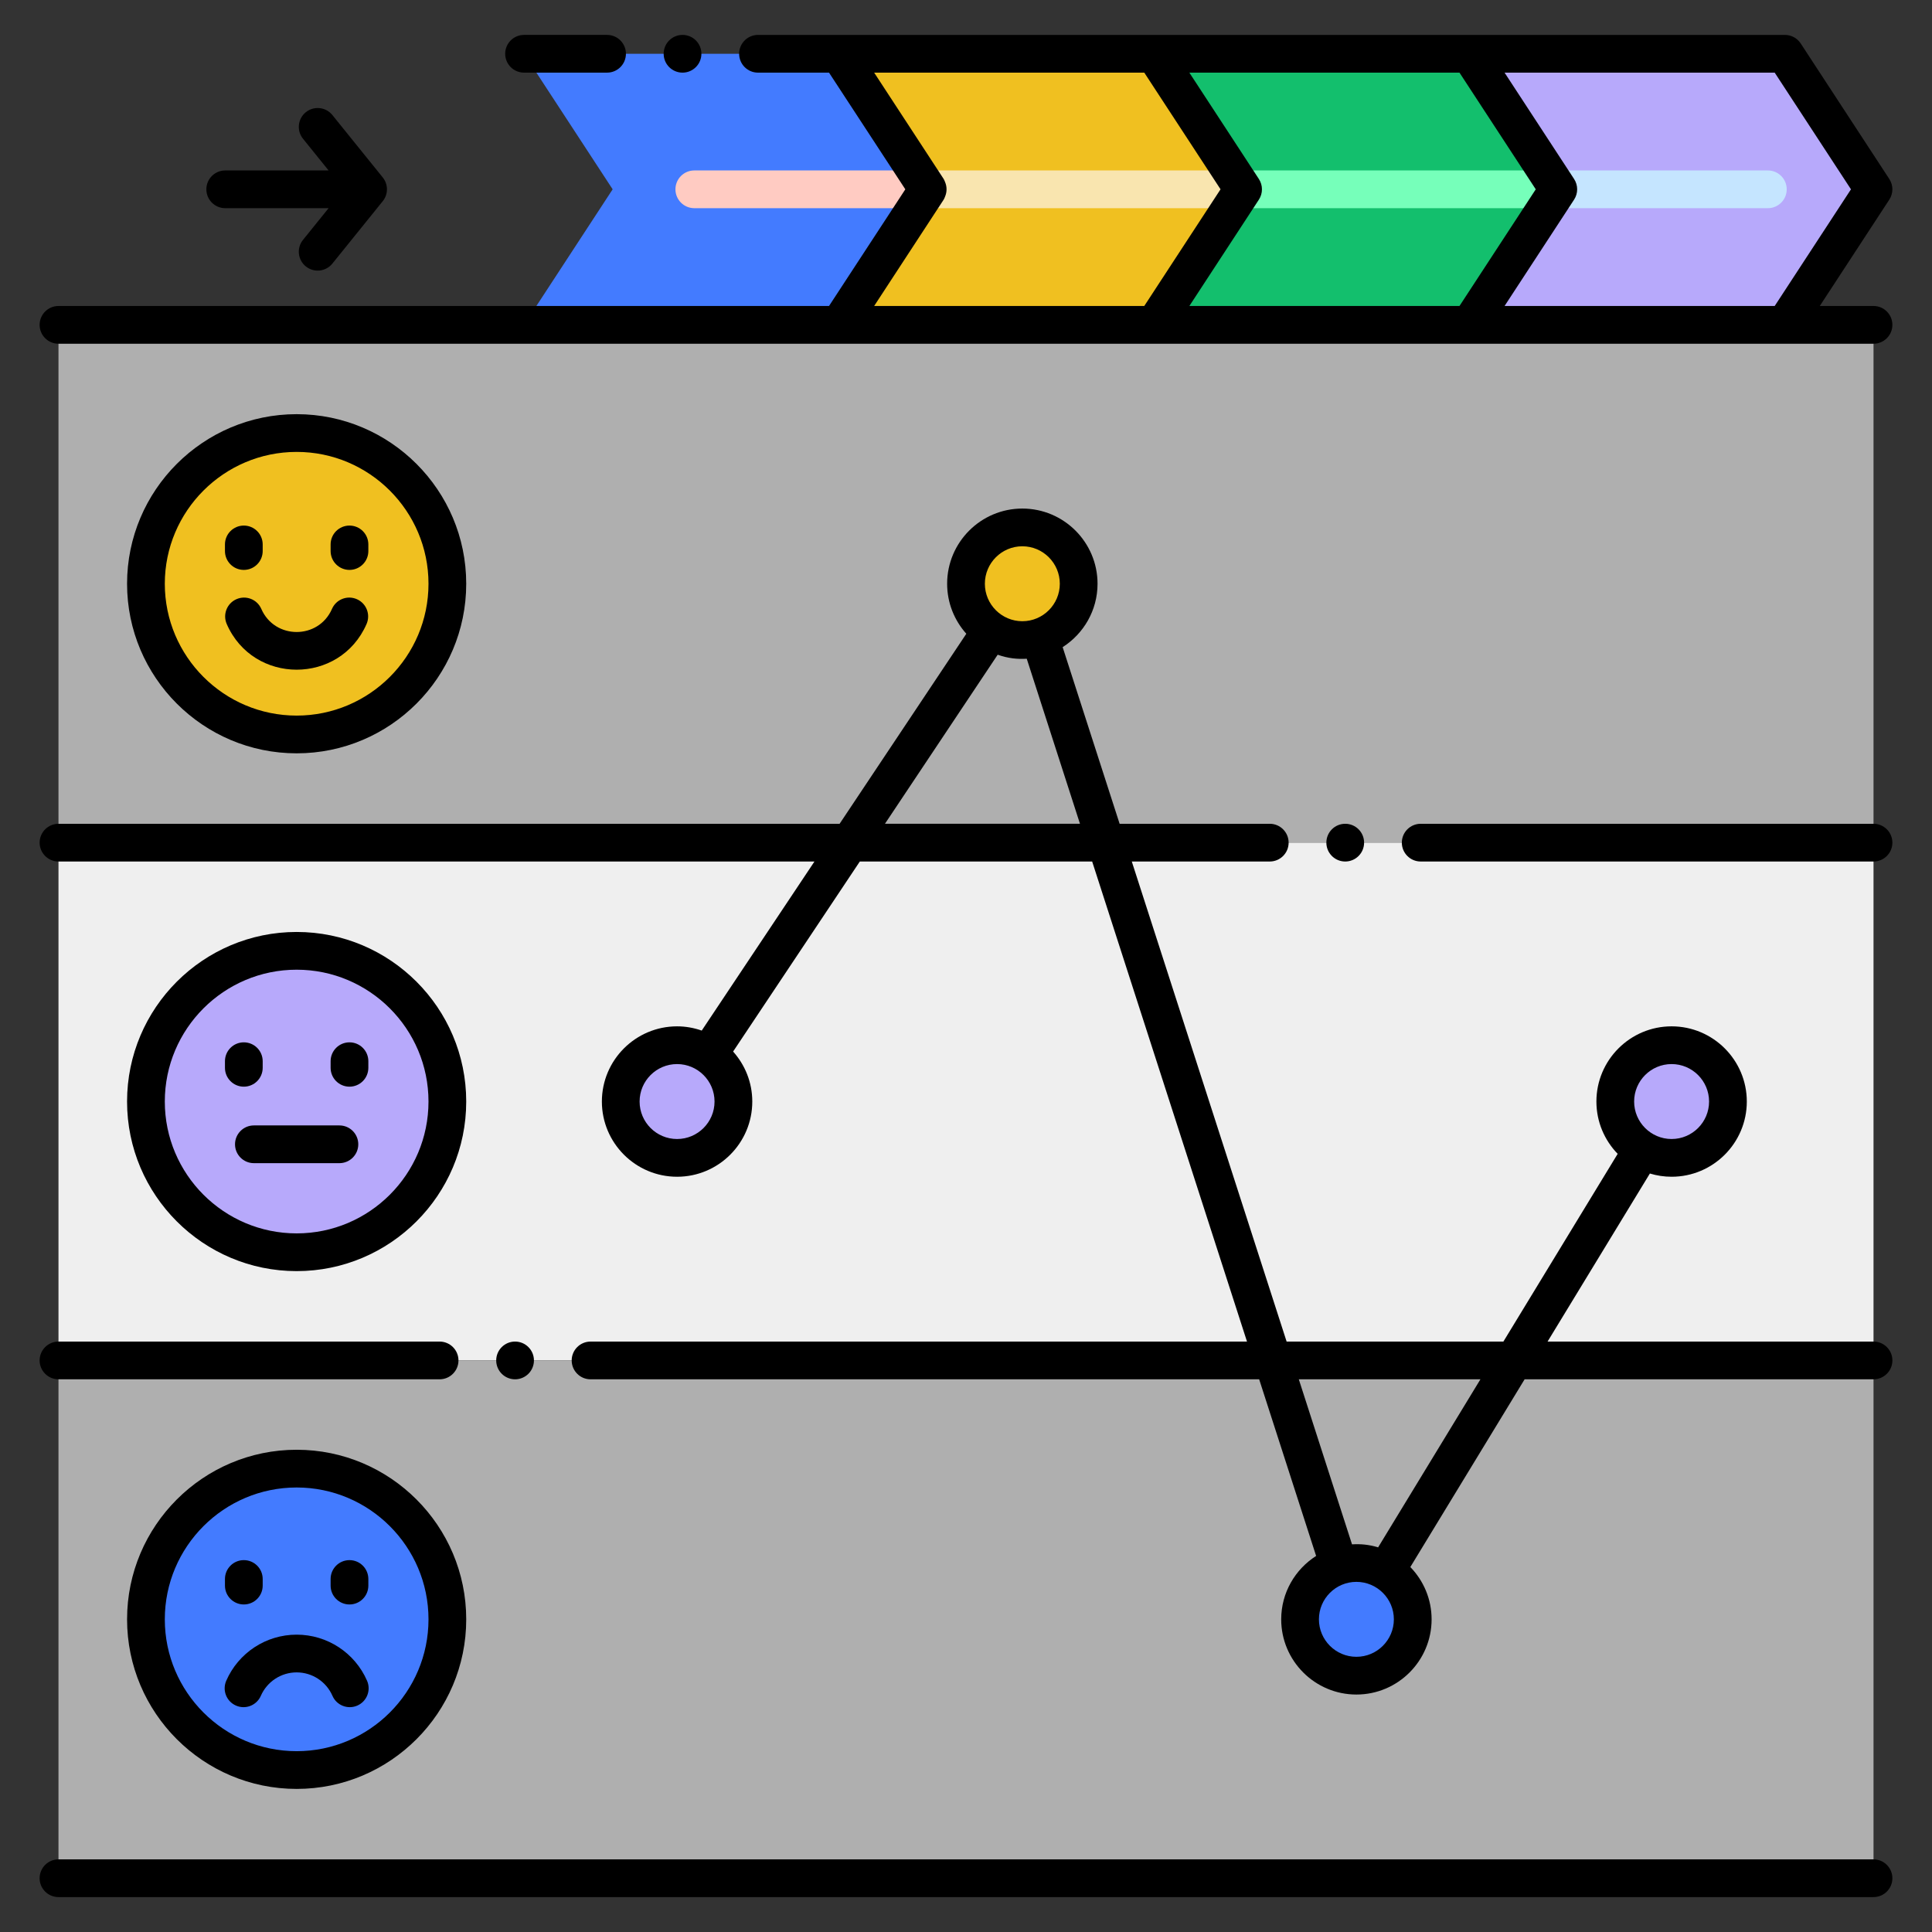 <?xml version="1.0"?>
<svg xmlns="http://www.w3.org/2000/svg" xmlns:xlink="http://www.w3.org/1999/xlink" xmlns:svgjs="http://svgjs.com/svgjs" version="1.1" width="512" height="512" x="0" y="0" viewBox="0 0 256 256" style="enable-background:new 0 0 512 512" xml:space="preserve" class=""><rect x="0" y="0" width="256" height="256" fill="#333333" stroke="none"/><g><g xmlns="http://www.w3.org/2000/svg"><g><path d="m7.75 43.045h240.5v68.61h-240.5z" fill="#afafaf" data-original="#afafaf" style="" class=""/></g><g><path d="m7.75 111.655h240.5v68.61h-240.5z" fill="#efefef" data-original="#efefef" style="" class=""/></g><g><path d="m7.75 180.265h240.5v68.61h-240.5z" fill="#afafaf" data-original="#afafaf" style="" class=""/></g><g><g><path d="m122.947 25.085-11.74 17.96h-41.768l11.74-17.96-11.74-17.96h41.768z" fill="#437bff" data-original="#fc5d3d" style="" class=""/></g><g><path d="m122.95 27.585h-30.95c-1.38 0-2.5-1.12-2.5-2.5s1.12-2.5 2.5-2.5h30.95c1.38 0 2.5 1.12 2.5 2.5s-1.12 2.5-2.5 2.5z" fill="#ffcbc2" data-original="#ffcbc2" style=""/></g><g><path d="m164.715 25.085-11.74 17.96h-41.768l11.74-17.96-11.74-17.96h41.768z" fill="#f0c020" data-original="#f0c020" style="" class=""/></g><g><path d="m164.71 27.585h-41.76c-1.381 0-2.5-1.12-2.5-2.5s1.119-2.5 2.5-2.5h41.76c1.38 0 2.5 1.12 2.5 2.5s-1.12 2.5-2.5 2.5z" fill="#f9e5af" data-original="#f9e5af" style=""/></g><g><path d="m206.482 25.085-11.74 17.96h-41.767l11.74-17.96-11.74-17.96h41.767z" fill="#13bf6d" data-original="#13bf6d" style="" class=""/></g><g><path d="m206.479 27.585h-41.77c-1.38 0-2.5-1.12-2.5-2.5s1.12-2.5 2.5-2.5h41.77c1.38 0 2.5 1.12 2.5 2.5s-1.12 2.5-2.5 2.5z" fill="#76ffba" data-original="#76ffba" style="" class=""/></g><g><path d="m248.25 25.085-11.74 17.96h-41.768l11.74-17.96-11.74-17.96h41.768z" fill="#b7a9fb" data-original="#72c1e8" style="" class=""/></g><g><path d="m234.25 27.585h-27.771c-1.38 0-2.5-1.12-2.5-2.5s1.12-2.5 2.5-2.5h27.771c1.38 0 2.5 1.12 2.5 2.5s-1.12 2.5-2.5 2.5z" fill="#c5e5ff" data-original="#c5e5ff" style="" class=""/></g></g><g><circle cx="39.307" cy="77.35" fill="#f0c020" r="19.97" data-original="#f0c020" style="" class=""/></g><g><circle cx="39.307" cy="145.96" fill="#b7a9fb" r="19.97" data-original="#72c1e8" style="" class=""/></g><g><circle cx="39.307" cy="214.57" fill="#437bff" r="19.97" data-original="#fc5d3d" style="" class=""/></g><g><circle cx="89.715" cy="145.96" fill="#b7a9fb" r="7.465" data-original="#72c1e8" style="" class=""/></g><g><circle cx="135.465" cy="77.35" fill="#f0c020" r="7.465" data-original="#f0c020" style="" class=""/></g><g><circle cx="221.496" cy="145.96" fill="#b7a9fb" r="7.465" data-original="#72c1e8" style="" class=""/></g><g><circle cx="179.729" cy="214.57" fill="#437bff" r="7.465" data-original="#fc5d3d" style="" class=""/></g><g><path d="m248.25 40.545h-7.119l9.212-14.092c.543-.831.543-1.905 0-2.735l-11.74-17.96c-.462-.707-1.249-1.132-2.093-1.132-12.196 0-120.913 0-136.07 0-1.38 0-2.5 1.12-2.5 2.5s1.12 2.5 2.5 2.5h.011 9.399l10.11 15.46-10.11 15.46c-14.94 0-87.167 0-102.1 0-1.381 0-2.5 1.119-2.5 2.5s1.119 2.5 2.5 2.5h240.5c1.381 0 2.5-1.119 2.5-2.5s-1.119-2.501-2.5-2.501zm-96.628 0h-35.792l9.21-14.09c.079-.121.122-.256.178-.387.273-.632.273-1.335 0-1.967-.056-.13-.099-.265-.178-.387l-9.21-14.09h35.792l10.106 15.46zm15.186-14.092c.543-.831.543-1.905 0-2.735l-9.212-14.092h35.794l10.106 15.46-10.106 15.46h-35.794zm32.555 14.092 9.212-14.092c.543-.831.543-1.905 0-2.735l-9.212-14.092h35.794l10.106 15.46-10.106 15.46h-35.794z" fill="#000000" data-original="#000000" style="" class=""/><circle cx="178.25" cy="111.655" r="2.5" fill="#000000" data-original="#000000" style="" class=""/><path d="m248.25 109.155h-60c-1.38 0-2.5 1.12-2.5 2.5s1.12 2.5 2.5 2.5h60c1.38 0 2.5-1.12 2.5-2.5s-1.12-2.5-2.5-2.5z" fill="#000000" data-original="#000000" style="" class=""/><path d="m248.25 246.375h-240.5c-1.381 0-2.5 1.119-2.5 2.5s1.119 2.5 2.5 2.5h240.5c1.381 0 2.5-1.119 2.5-2.5s-1.119-2.5-2.5-2.5z" fill="#000000" data-original="#000000" style="" class=""/><circle cx="68.25" cy="180.265" r="2.5" fill="#000000" data-original="#000000" style="" class=""/><path d="m248.25 177.765h-43.189l13.556-22.268c.912.276 1.878.428 2.879.428 5.495 0 9.965-4.47 9.965-9.965s-4.47-9.965-9.965-9.965-9.965 4.47-9.965 9.965c0 2.693 1.078 5.135 2.819 6.93l-15.143 24.875h-28.724l-20.516-63.61h18.282c1.38 0 2.5-1.12 2.5-2.5s-1.12-2.5-2.5-2.5h-19.894l-7.549-23.406c2.775-1.771 4.623-4.87 4.623-8.398 0-5.495-4.47-9.965-9.965-9.965s-9.965 4.47-9.965 9.965c0 2.545.967 4.862 2.542 6.625l-16.79 25.18h-103.501c-1.38 0-2.5 1.12-2.5 2.5s1.12 2.5 2.5 2.5h100.168l-14.937 22.401c-1.025-.357-2.121-.561-3.266-.561-5.495 0-9.965 4.47-9.965 9.965s4.47 9.965 9.965 9.965 9.965-4.47 9.965-9.965c0-2.545-.967-4.863-2.542-6.625l16.79-25.18h30.788l20.516 63.61h-86.982c-1.38 0-2.5 1.12-2.5 2.5s1.12 2.5 2.5 2.5h88.594l7.548 23.404c-2.777 1.771-4.628 4.87-4.628 8.401 0 5.495 4.47 9.965 9.965 9.965s9.965-4.47 9.965-9.965c0-2.693-1.078-5.135-2.819-6.93l15.143-24.875h46.233c1.38 0 2.5-1.12 2.5-2.5-.001-1.381-1.121-2.501-2.501-2.501zm-26.754-36.77c2.737 0 4.965 2.227 4.965 4.965s-2.228 4.965-4.965 4.965-4.965-2.227-4.965-4.965 2.228-4.965 4.965-4.965zm-131.781 9.93c-2.737 0-4.965-2.227-4.965-4.965s2.228-4.965 4.965-4.965 4.965 2.227 4.965 4.965-2.228 4.965-4.965 4.965zm45.75-78.54c2.737 0 4.965 2.227 4.965 4.965s-2.228 4.965-4.965 4.965-4.965-2.227-4.965-4.965 2.228-4.965 4.965-4.965zm-18.204 36.77 14.937-22.401c1.391.485 2.597.604 3.851.531l7.053 21.869h-25.841zm62.468 110.38c-2.737 0-4.965-2.227-4.965-4.965s2.228-4.965 4.965-4.965 4.965 2.227 4.965 4.965-2.228 4.965-4.965 4.965zm2.878-14.502c-1.248-.378-2.325-.464-3.457-.398l-7.053-21.87h24.067z" fill="#000000" data-original="#000000" style="" class=""/><path d="m5.25 180.265c0 1.38 1.12 2.5 2.5 2.5h50.5c1.38 0 2.5-1.12 2.5-2.5s-1.12-2.5-2.5-2.5h-50.5c-1.38 0-2.5 1.12-2.5 2.5z" fill="#000000" data-original="#000000" style="" class=""/><path d="m69.439 9.625h11c1.38 0 2.5-1.12 2.5-2.5s-1.12-2.5-2.5-2.5h-11c-1.38 0-2.5 1.12-2.5 2.5s1.121 2.5 2.5 2.5z" fill="#000000" data-original="#000000" style="" class=""/><circle cx="90.439" cy="7.125" r="2.5" fill="#000000" data-original="#000000" style="" class=""/><path d="m32.308 75.516c1.381 0 2.5-1.119 2.5-2.5v-.875c0-1.381-1.119-2.5-2.5-2.5s-2.5 1.119-2.5 2.5v.875c0 1.38 1.119 2.5 2.5 2.5z" fill="#000000" data-original="#000000" style="" class=""/><path d="m46.308 75.516c1.381 0 2.5-1.119 2.5-2.5v-.875c0-1.381-1.119-2.5-2.5-2.5s-2.5 1.119-2.5 2.5v.875c0 1.38 1.119 2.5 2.5 2.5z" fill="#000000" data-original="#000000" style="" class=""/><path d="m48.571 82.685c.553-1.266-.025-2.739-1.291-3.292-1.266-.554-2.739.025-3.291 1.291-1.783 4.083-7.585 4.077-9.363.001-.552-1.267-2.022-1.843-3.291-1.292-1.266.552-1.844 2.025-1.291 3.291 3.518 8.065 15.001 8.078 18.527.001z" fill="#000000" data-original="#000000" style="" class=""/><path d="m34.808 141.49v-.875c0-1.381-1.119-2.5-2.5-2.5s-2.5 1.119-2.5 2.5v.875c0 1.381 1.119 2.5 2.5 2.5s2.5-1.119 2.5-2.5z" fill="#000000" data-original="#000000" style="" class=""/><path d="m46.308 143.99c1.381 0 2.5-1.119 2.5-2.5v-.875c0-1.381-1.119-2.5-2.5-2.5s-2.5 1.119-2.5 2.5v.875c0 1.381 1.119 2.5 2.5 2.5z" fill="#000000" data-original="#000000" style="" class=""/><path d="m47.474 151.625c0-1.381-1.119-2.5-2.5-2.5h-11.333c-1.381 0-2.5 1.119-2.5 2.5s1.119 2.5 2.5 2.5h11.333c1.38 0 2.5-1.119 2.5-2.5z" fill="#000000" data-original="#000000" style="" class=""/><path d="m32.308 212.6c1.381 0 2.5-1.119 2.5-2.5v-.875c0-1.381-1.119-2.5-2.5-2.5s-2.5 1.119-2.5 2.5v.875c0 1.381 1.119 2.5 2.5 2.5z" fill="#000000" data-original="#000000" style="" class=""/><path d="m46.308 212.6c1.381 0 2.5-1.119 2.5-2.5v-.875c0-1.381-1.119-2.5-2.5-2.5s-2.5 1.119-2.5 2.5v.875c0 1.381 1.119 2.5 2.5 2.5z" fill="#000000" data-original="#000000" style="" class=""/><path d="m39.308 216.6c-4.048 0-7.71 2.397-9.329 6.108-.553 1.265.025 2.739 1.291 3.291 1.263.554 2.738-.026 3.291-1.291.824-1.888 2.688-3.108 4.747-3.108s3.922 1.22 4.745 3.108c.553 1.268 2.03 1.843 3.291 1.292 1.266-.552 1.845-2.025 1.293-3.291-1.619-3.711-5.281-6.109-9.329-6.109z" fill="#000000" data-original="#000000" style="" class=""/><path d="m61.777 77.35c0-12.39-10.08-22.47-22.47-22.47s-22.47 10.08-22.47 22.47 10.08 22.47 22.47 22.47 22.47-10.08 22.47-22.47zm-39.939 0c0-9.633 7.837-17.47 17.47-17.47s17.47 7.837 17.47 17.47-7.837 17.47-17.47 17.47-17.47-7.837-17.47-17.47z" fill="#000000" data-original="#000000" style="" class=""/><path d="m61.777 145.96c0-12.39-10.08-22.47-22.47-22.47s-22.47 10.08-22.47 22.47 10.08 22.47 22.47 22.47 22.47-10.08 22.47-22.47zm-39.939 0c0-9.633 7.837-17.47 17.47-17.47s17.47 7.837 17.47 17.47-7.837 17.47-17.47 17.47-17.47-7.837-17.47-17.47z" fill="#000000" data-original="#000000" style="" class=""/><path d="m39.308 192.1c-12.39 0-22.47 10.08-22.47 22.47s10.08 22.47 22.47 22.47 22.47-10.08 22.47-22.47c-.001-12.39-10.081-22.47-22.47-22.47zm0 39.94c-9.633 0-17.47-7.837-17.47-17.47s7.837-17.47 17.47-17.47 17.47 7.837 17.47 17.47c-.001 9.633-7.838 17.47-17.47 17.47z" fill="#000000" data-original="#000000" style="" class=""/><path d="m29.844 27.585h13.697l-3.392 4.202c-.867 1.074-.699 2.648.375 3.516 1.079.87 2.651.696 3.516-.375l6.678-8.272c.739-.916.739-2.225 0-3.141l-6.678-8.272c-.866-1.073-2.441-1.243-3.516-.375-1.074.867-1.242 2.441-.375 3.516l3.392 4.202h-13.697c-1.381 0-2.5 1.119-2.5 2.5s1.119 2.499 2.5 2.499z" fill="#000000" data-original="#000000" style="" class=""/></g></g></g></svg>
